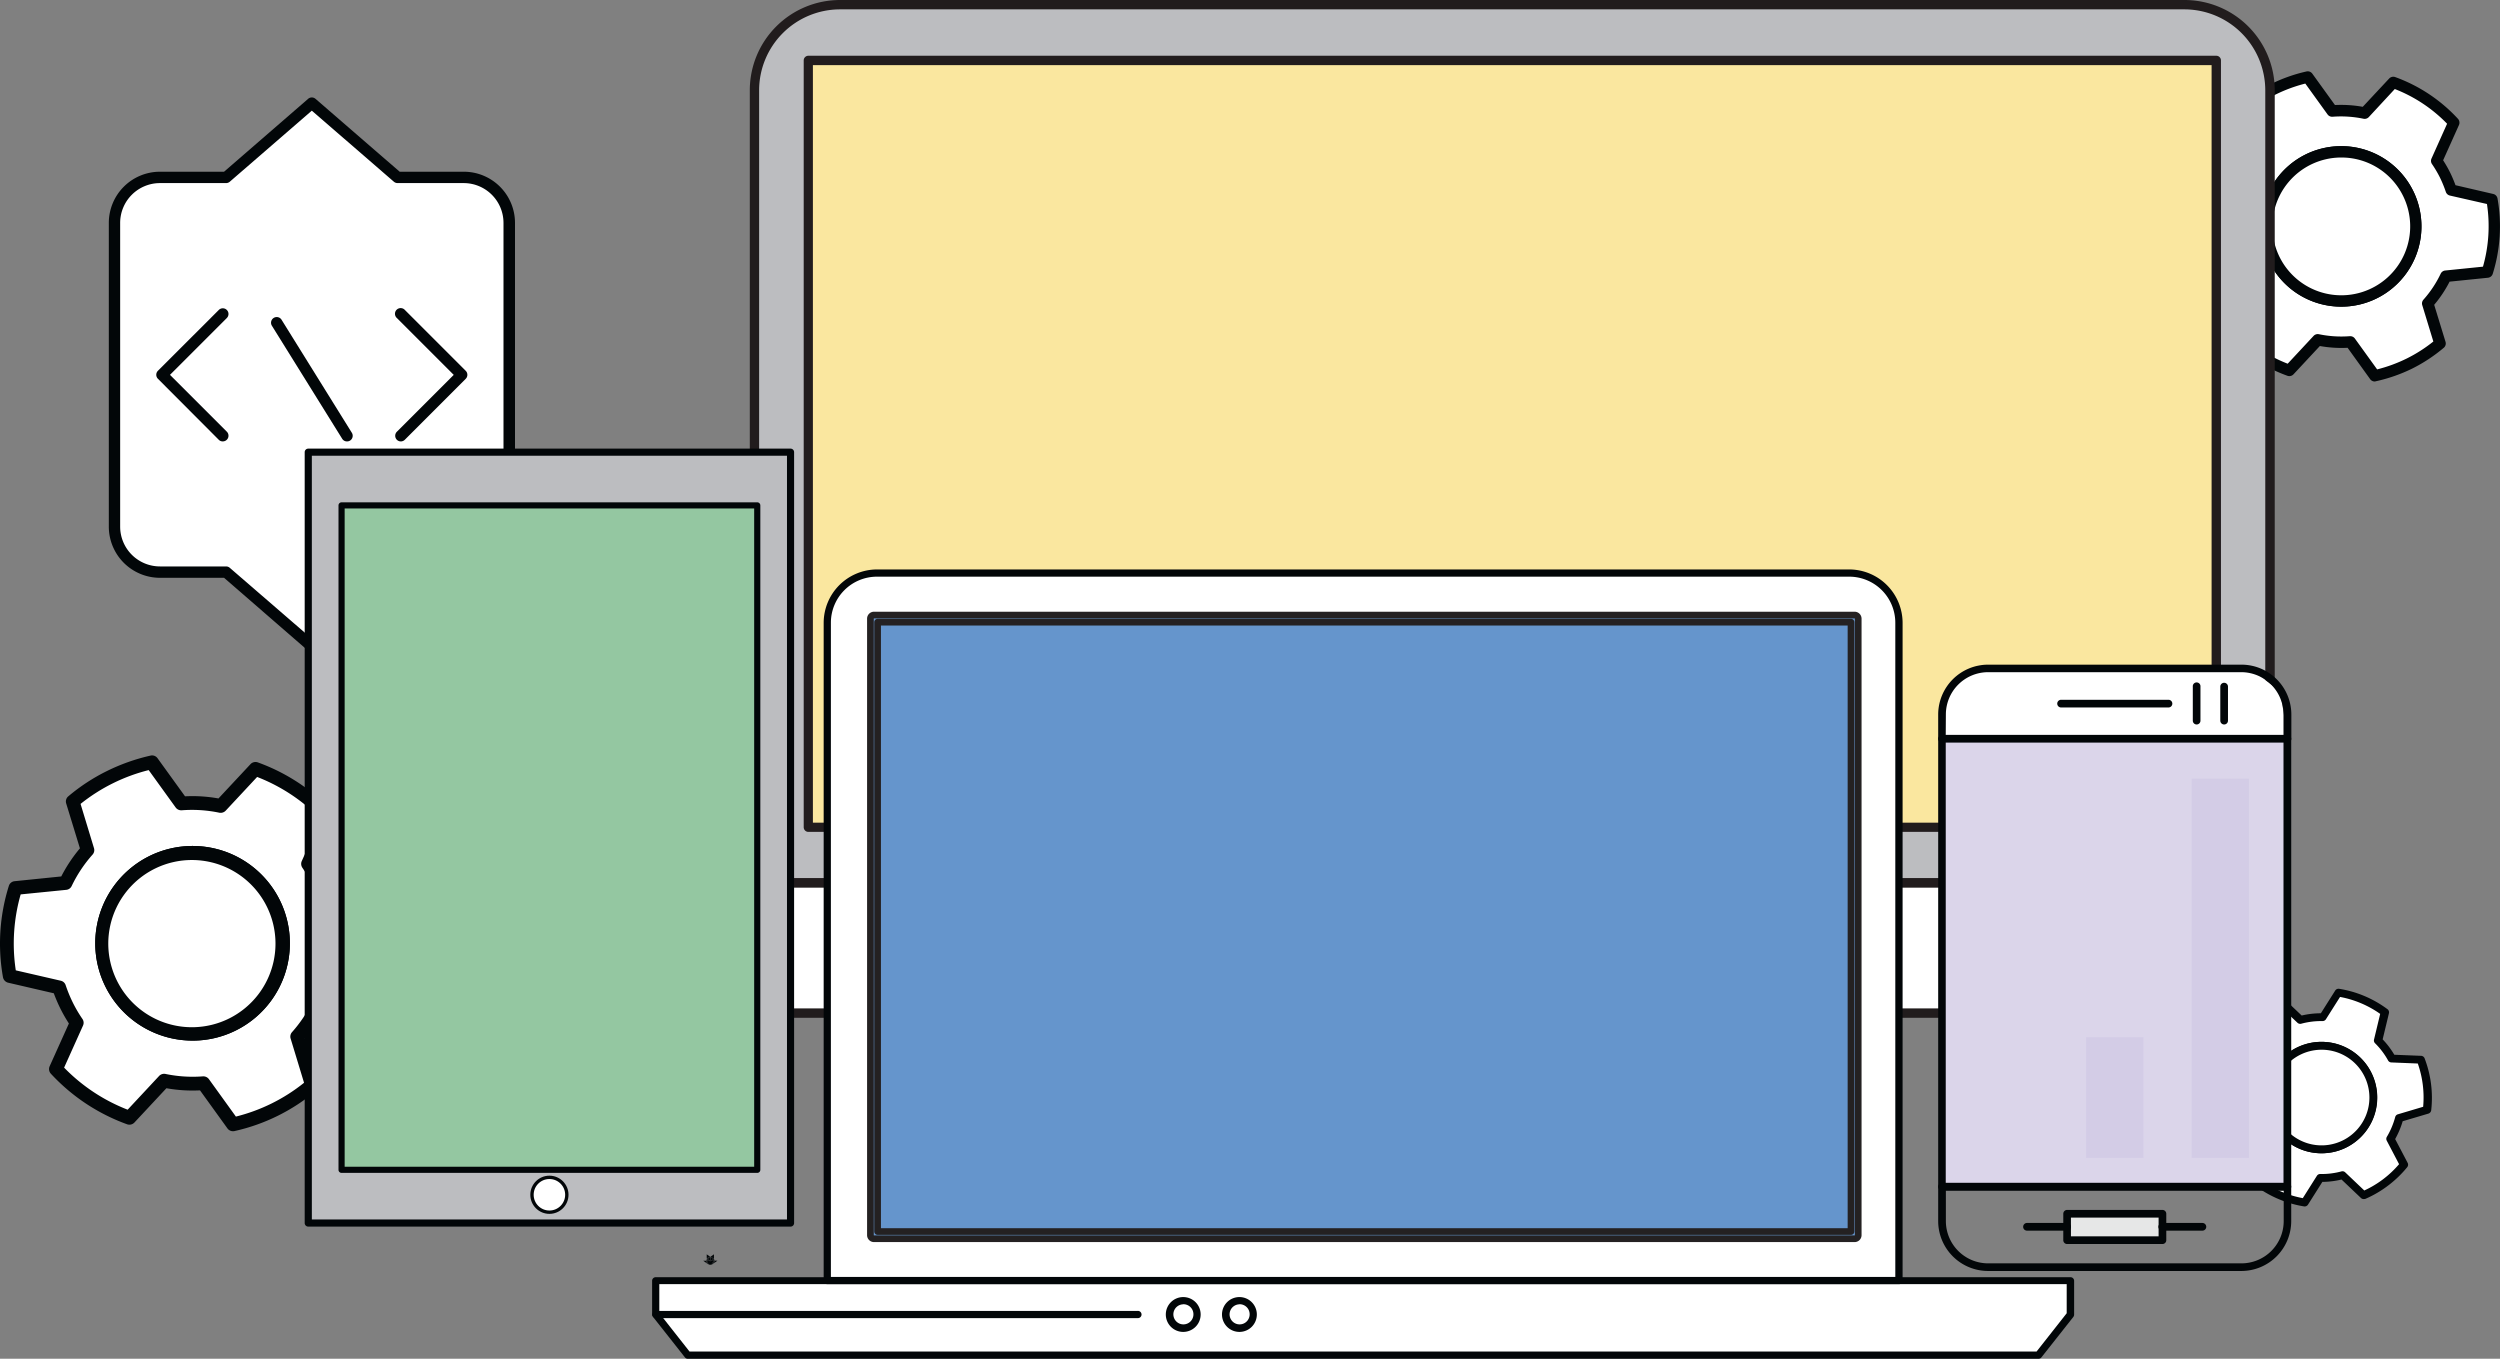 <svg xmlns="http://www.w3.org/2000/svg" viewBox="0 0 747.57 406.3"><rect x="0" y="0" width="747.57" height="406.3" fill="#808080" stroke="none"/><defs><style>.cls-1,.cls-8{fill:#fff;}.cls-2{fill:#020608;}.cls-3{fill:#bcbdc0;}.cls-4{fill:#211c1d;}.cls-5{fill:#fae79f;}.cls-6{fill:#c3da9a;}.cls-7{fill:#94c7a1;}.cls-8{stroke:#020608;stroke-miterlimit:10;}.cls-9{fill:#dbd5ea;}.cls-10{fill:#e6e7e7;}.cls-11{fill:#d3cce6;}.cls-12{fill:#6595cc;stroke:#242122;stroke-linejoin:round;stroke-width:2px;}</style></defs><title>Asset 1</title><g id="Layer_2" data-name="Layer 2"><g id="Слой_1" data-name="Слой 1"><path class="cls-1" d="M639,149.61a4.42,4.42,0,1,1,4.42-4.42,4.41,4.41,0,0,1-4.42,4.42"/><path class="cls-2" d="M633.08,145.19a5.92,5.92,0,1,1,5.92,5.92A5.93,5.93,0,0,1,633.08,145.19Zm8.84,0a2.92,2.92,0,1,0-2.92,2.92A2.92,2.92,0,0,0,641.92,145.19Z"/><rect class="cls-1" x="628.05" y="164.4" width="15.37" height="17.56"/><path class="cls-2" d="M626.55,183.46V162.9h18.37v20.56Zm3-17.56v14.56h12.37V165.9Z"/><rect class="cls-1" x="628.05" y="188.86" width="15.37" height="10.05"/><path class="cls-2" d="M626.55,200.41v-13h18.37v13Zm3-10v7h12.37v-7Z"/><path class="cls-1" d="M138.67,53.05H118.89L93.24,30.84,67.6,53.05H47.83a13.64,13.64,0,0,0-13.6,13.59v90.85a13.63,13.63,0,0,0,13.6,13.59H67.61l25.63,22.21,25.65-22.21h19.78a13.62,13.62,0,0,0,13.59-13.59V66.64A13.63,13.63,0,0,0,138.67,53.05Z"/><path class="cls-2" d="M93.24,195a1.73,1.73,0,0,1-1.11-.41L67,172.78H47.83a15.3,15.3,0,0,1-15.29-15.29V66.64A15.3,15.3,0,0,1,47.83,51.35H67L92.13,29.56a1.68,1.68,0,0,1,2.22,0l25.17,21.79h19.15A15.31,15.31,0,0,1,154,66.64v90.85a15.31,15.31,0,0,1-15.29,15.29H119.53l-25.18,21.8A1.69,1.69,0,0,1,93.24,195ZM47.83,54.75a11.91,11.91,0,0,0-11.9,11.89v90.85a11.91,11.91,0,0,0,11.9,11.89H67.61a1.68,1.68,0,0,1,1.11.42L93.24,191l24.54-21.24a1.68,1.68,0,0,1,1.11-.42h19.78a11.9,11.9,0,0,0,11.89-11.89V66.64a11.91,11.91,0,0,0-11.89-11.89H118.89a1.73,1.73,0,0,1-1.11-.41L93.24,33.09,68.71,54.34a1.71,1.71,0,0,1-1.11.41Z"/><path class="cls-2" d="M66.62,132a1.7,1.7,0,0,1-1.2-.49L47.23,113.27a1.69,1.69,0,0,1,0-2.4L65.42,92.69a1.7,1.7,0,0,1,2.41,2.4l-17,17,17,17a1.7,1.7,0,0,1-1.21,2.9Z"/><path class="cls-2" d="M119.88,132a1.68,1.68,0,0,1-1.2-.49,1.7,1.7,0,0,1,0-2.41l17-17-17-17a1.7,1.7,0,1,1,2.4-2.4l18.18,18.18a1.7,1.7,0,0,1,0,2.4l-18.18,18.19A1.7,1.7,0,0,1,119.88,132Z"/><path class="cls-2" d="M103.76,132a1.68,1.68,0,0,1-1.44-.8l-21-33.77a1.7,1.7,0,1,1,2.89-1.79l21,33.77a1.7,1.7,0,0,1-.54,2.34A1.72,1.72,0,0,1,103.76,132Z"/><path class="cls-1" d="M731.12,52.31a36.5,36.5,0,0,0-2.48-4.22l5.12-11.41a45.6,45.6,0,0,0-18.12-12l-8.54,9.14a34.77,34.77,0,0,0-9.73-.62L690.06,23a45.74,45.74,0,0,0-19.49,9.67l3.66,12a34.61,34.61,0,0,0-5.39,8.13L656.4,54.05A45.48,45.48,0,0,0,655,75.76l12.19,2.82a36.39,36.39,0,0,0,1.85,4.52,33.78,33.78,0,0,0,2.49,4.21l-5.14,11.42a45.7,45.7,0,0,0,18.14,12l8.52-9.15a34.45,34.45,0,0,0,9.73.62l7.31,10.15a45.74,45.74,0,0,0,19.49-9.67l-3.66-12a34.34,34.34,0,0,0,5.4-8.13l12.44-1.27a45.73,45.73,0,0,0,1.38-21.71L733,56.82A37.93,37.93,0,0,0,731.12,52.31ZM710,87.68a22.3,22.3,0,1,1,10.07-29.89A22.29,22.29,0,0,1,710,87.68Z"/><path class="cls-2" d="M710.11,114.08a1.69,1.69,0,0,1-1.37-.71L702,104a36.68,36.68,0,0,1-8.3-.53l-7.88,8.46a1.7,1.7,0,0,1-1.82.44,47.68,47.68,0,0,1-18.81-12.48,1.7,1.7,0,0,1-.3-1.85l4.75-10.55a37.42,37.42,0,0,1-2.07-3.62A37.83,37.83,0,0,1,665.91,80l-11.28-2.6a1.72,1.72,0,0,1-1.29-1.36,47.48,47.48,0,0,1,1.44-22.52,1.71,1.71,0,0,1,1.45-1.18l11.5-1.17a36.75,36.75,0,0,1,4.6-6.93L669,33.2a1.7,1.7,0,0,1,.52-1.8A47.1,47.1,0,0,1,679,25.17a47.81,47.81,0,0,1,10.7-3.8,1.69,1.69,0,0,1,1.75.66l6.77,9.38a36.66,36.66,0,0,1,8.31.53l7.89-8.45a1.7,1.7,0,0,1,1.82-.44A47.5,47.5,0,0,1,735,35.53a1.7,1.7,0,0,1,.3,1.85l-4.74,10.55a36.25,36.25,0,0,1,2.07,3.62,39.31,39.31,0,0,1,1.63,3.83L745.54,58a1.69,1.69,0,0,1,1.29,1.36,47.6,47.6,0,0,1-1.43,22.52A1.7,1.7,0,0,1,744,83.05l-11.5,1.17a36.48,36.48,0,0,1-4.61,6.93l3.39,11.06a1.68,1.68,0,0,1-.53,1.79,47.42,47.42,0,0,1-9.5,6.25A48.16,48.16,0,0,1,710.49,114,2.45,2.45,0,0,1,710.11,114.08Zm-7.31-13.55a1.68,1.68,0,0,1,1.38.71l6.65,9.22a44.52,44.52,0,0,0,8.86-3.26,44,44,0,0,0,7.95-5.08l-3.32-10.88a1.71,1.71,0,0,1,.35-1.62,32.84,32.84,0,0,0,5.14-7.73,1.7,1.7,0,0,1,1.36-1l11.31-1.15A44.27,44.27,0,0,0,743.67,61L732.6,58.48a1.67,1.67,0,0,1-1.23-1.11,36.29,36.29,0,0,0-1.78-4.32,34.47,34.47,0,0,0-2.36-4,1.68,1.68,0,0,1-.14-1.65L731.75,37a44.21,44.21,0,0,0-15.64-10.38L708.35,35a1.7,1.7,0,0,1-1.59.51,33,33,0,0,0-9.26-.6,1.68,1.68,0,0,1-1.5-.7l-6.65-9.22a45.1,45.1,0,0,0-8.87,3.27,44.14,44.14,0,0,0-8,5.08l3.33,10.88a1.71,1.71,0,0,1-.36,1.63,33,33,0,0,0-5.13,7.72,1.72,1.72,0,0,1-1.36,1L657.7,55.63a43.91,43.91,0,0,0-1.19,18.73l11.08,2.56A1.72,1.72,0,0,1,668.82,78a32,32,0,0,0,1.77,4.3,31.39,31.39,0,0,0,2.36,4A1.73,1.73,0,0,1,673.1,88l-4.67,10.38a44.2,44.2,0,0,0,15.65,10.38l7.75-8.32a1.71,1.71,0,0,1,1.59-.5,33,33,0,0,0,9.25.59Zm-2.7-8.83a24,24,0,1,1,10.65-2.5A23.86,23.86,0,0,1,700.1,91.7Zm0-44.6a20.6,20.6,0,1,0,18.47,11.45A20.53,20.53,0,0,0,700.07,47.1Z"/><path class="cls-1" d="M690.18,47.73a22.3,22.3,0,1,0,29.88,10.06A22.3,22.3,0,0,0,690.18,47.73Z"/><path class="cls-2" d="M700.1,91.7h0a24,24,0,1,1,10.65-2.5A23.86,23.86,0,0,1,700.1,91.7Zm0-44.6a20.6,20.6,0,1,0,18.47,11.45A20.53,20.53,0,0,0,700.07,47.1Z"/><path class="cls-1" d="M95.12,263.43a42.67,42.67,0,0,0-3-5.1l6.21-13.83a55.33,55.33,0,0,0-22-14.58L66,241a41.85,41.85,0,0,0-11.79-.75L45.38,228a55.54,55.54,0,0,0-23.62,11.72l4.44,14.49A42.46,42.46,0,0,0,19.66,264L4.6,265.54a55.15,55.15,0,0,0-1.68,26.31l14.77,3.42a44.06,44.06,0,0,0,2.25,5.47,41,41,0,0,0,3,5.11l-6.22,13.83a55.38,55.38,0,0,0,22,14.57L49,323.17a41.92,41.92,0,0,0,11.79.75l8.86,12.29a55.09,55.09,0,0,0,12.51-4.42,55.89,55.89,0,0,0,11.1-7.29L88.86,310a42.52,42.52,0,0,0,6.54-9.85l15.06-1.53a55.43,55.43,0,0,0,1.68-26.32l-14.76-3.4A45.2,45.2,0,0,0,95.12,263.43ZM69.53,306.29a27,27,0,1,1,12.2-36.21A27,27,0,0,1,69.53,306.29Z"/><path class="cls-2" d="M69.68,338.27a2.05,2.05,0,0,1-1.67-.85l-8.2-11.37a44.56,44.56,0,0,1-10.05-.64L40.2,335.66a2.05,2.05,0,0,1-2.2.53,57.76,57.76,0,0,1-22.79-15.12,2.05,2.05,0,0,1-.36-2.24l5.75-12.78a45.85,45.85,0,0,1-2.51-4.39,47.17,47.17,0,0,1-2-4.64L2.46,293.86a2.07,2.07,0,0,1-1.57-1.64,57.49,57.49,0,0,1,1.75-27.29,2,2,0,0,1,1.75-1.43l13.93-1.42a44.92,44.92,0,0,1,5.58-8.4l-4.1-13.4a2,2,0,0,1,.64-2.17A56.9,56.9,0,0,1,32,230.55a58.35,58.35,0,0,1,13-4.6,2,2,0,0,1,2.12.8l8.21,11.37a43.85,43.85,0,0,1,10,.64l9.57-10.25a2.06,2.06,0,0,1,2.2-.53,57.64,57.64,0,0,1,22.78,15.13,2.09,2.09,0,0,1,.36,2.24l-5.75,12.78a43.1,43.1,0,0,1,4.48,9l13.66,3.16a2.05,2.05,0,0,1,1.57,1.64,57.74,57.74,0,0,1-1.74,27.29,2.08,2.08,0,0,1-1.76,1.44L96.74,302.1a44.91,44.91,0,0,1-5.58,8.4l4.1,13.4a2.05,2.05,0,0,1-.64,2.17,57.21,57.21,0,0,1-24.49,12.15A1.73,1.73,0,0,1,69.68,338.27Zm-8.86-16.41a2.06,2.06,0,0,1,1.67.86l8.05,11.17a53,53,0,0,0,20.38-10.11l-4-13.17a2,2,0,0,1,.43-2,40.25,40.25,0,0,0,6.22-9.36,2.09,2.09,0,0,1,1.65-1.17l13.7-1.39A53.62,53.62,0,0,0,110.34,274l-13.43-3.1a2,2,0,0,1-1.48-1.35,45.78,45.78,0,0,0-2.15-5.22,42.59,42.59,0,0,0-2.86-4.85,2.06,2.06,0,0,1-.18-2l5.65-12.56a53.47,53.47,0,0,0-19-12.59l-9.4,10.08a2.08,2.08,0,0,1-1.93.61,39.7,39.7,0,0,0-11.21-.72,2.06,2.06,0,0,1-1.83-.85l-8.06-11.17a53.46,53.46,0,0,0-20.37,10.11l4,13.18a2,2,0,0,1-.43,2,40.25,40.25,0,0,0-6.22,9.36,2,2,0,0,1-1.65,1.16L6.18,267.45a53.47,53.47,0,0,0-1.46,22.71l13.44,3.1a2,2,0,0,1,1.48,1.35,41.59,41.59,0,0,0,2.15,5.22,39.67,39.67,0,0,0,2.85,4.85,2,2,0,0,1,.18,2l-5.65,12.57a53.52,53.52,0,0,0,19,12.58l9.39-10.07a2.08,2.08,0,0,1,1.93-.62,39.79,39.79,0,0,0,11.21.72Zm-3.27-10.69a29.1,29.1,0,1,1,12.9-3A28.89,28.89,0,0,1,57.55,311.17Zm0-54a25,25,0,1,0,11.11,47.31,25,25,0,0,0-11.11-47.31Z"/><path class="cls-1" d="M45.52,257.89a27,27,0,1,0,36.21,12.19A27,27,0,0,0,45.52,257.89Z"/><path class="cls-2" d="M57.55,311.17h0a29.1,29.1,0,1,1,12.9-3A28.89,28.89,0,0,1,57.55,311.17Zm0-54a25,25,0,1,0,11.11,47.31,25,25,0,0,0-11.11-47.31Z"/><path class="cls-1" d="M713.4,313.69a24.91,24.91,0,0,0-2.24-2.55l2-8.45a31.78,31.78,0,0,0-13.92-5.87l-4.64,7.34a24,24,0,0,0-6.72.83l-6.3-6a32.14,32.14,0,0,0-6.57,3.83,31.58,31.58,0,0,0-5.48,5.28l4.05,7.69a24.24,24.24,0,0,0-2.64,6.24l-8.32,2.46a31.64,31.64,0,0,0,1.86,15l8.68.35a25.06,25.06,0,0,0,1.85,2.84,22,22,0,0,0,2.24,2.55l-2,8.45a31.73,31.73,0,0,0,13.92,5.87l4.64-7.34a24,24,0,0,0,6.72-.83l6.29,6a32,32,0,0,0,6.58-3.83,31.22,31.22,0,0,0,5.47-5.29l-4-7.68a24.39,24.39,0,0,0,2.64-6.24l8.32-2.47a31.89,31.89,0,0,0-1.86-15l-8.68-.34A25.67,25.67,0,0,0,713.4,313.69Zm-9.85,26.86a15.48,15.48,0,1,1,3-21.69A15.46,15.46,0,0,1,703.55,340.55Z"/><path class="cls-2" d="M707,358.54a1.17,1.17,0,0,1-1-.3l-5.82-5.53a25.18,25.18,0,0,1-5.73.71l-4.29,6.79a1.19,1.19,0,0,1-1.19.54,33.16,33.16,0,0,1-14.44-6.09,1.17,1.17,0,0,1-.44-1.22l1.88-7.81a24.17,24.17,0,0,1-1.88-2.21,25.73,25.73,0,0,1-1.61-2.4l-8-.32a1.17,1.17,0,0,1-1.05-.76,32.83,32.83,0,0,1-1.93-15.55,1.21,1.21,0,0,1,.84-1l7.69-2.28a25.44,25.44,0,0,1,2.25-5.32l-3.74-7.11a1.17,1.17,0,0,1,.13-1.29,32.68,32.68,0,0,1,5.67-5.48,33.89,33.89,0,0,1,6.82-4,1.19,1.19,0,0,1,1.28.23l5.83,5.53A24.7,24.7,0,0,1,694,303l4.29-6.79a1.19,1.19,0,0,1,1.19-.53,32.84,32.84,0,0,1,14.43,6.09,1.18,1.18,0,0,1,.45,1.22l-1.88,7.81a25,25,0,0,1,1.88,2.2,27.9,27.9,0,0,1,1.61,2.4l8,.32a1.18,1.18,0,0,1,1.06.76A33.09,33.09,0,0,1,727,332a1.21,1.21,0,0,1-.84,1l-7.69,2.28a25.75,25.75,0,0,1-2.25,5.33l3.73,7.11a1.19,1.19,0,0,1-.12,1.29,33.12,33.12,0,0,1-5.68,5.48,32.78,32.78,0,0,1-6.82,4A1,1,0,0,1,707,358.54Zm-6.73-8.29a1.19,1.19,0,0,1,1,.3l5.72,5.44a30.3,30.3,0,0,0,10.4-7.87l-3.67-7a1.18,1.18,0,0,1,0-1.15,23.3,23.3,0,0,0,2.51-5.93,1.16,1.16,0,0,1,.8-.83l7.56-2.25a30.75,30.75,0,0,0-1.6-12.94l-7.89-.32a1.15,1.15,0,0,1-1-.6,22.5,22.5,0,0,0-3.89-5.14,1.17,1.17,0,0,1-.31-1.11l1.84-7.67a30.52,30.52,0,0,0-12-5.07l-4.22,6.67a1.18,1.18,0,0,1-1,.55,23.08,23.08,0,0,0-6.39.79,1.19,1.19,0,0,1-1.12-.28l-5.73-5.43a30.44,30.44,0,0,0-5.62,3.37,30.79,30.79,0,0,0-4.78,4.49l3.68,7a1.2,1.2,0,0,1,0,1.16,22.85,22.85,0,0,0-2.51,5.93,1.17,1.17,0,0,1-.8.83l-7.57,2.24a30.73,30.73,0,0,0,1.6,12.94l7.9.32a1.15,1.15,0,0,1,1,.6A23,23,0,0,0,676,342a24.21,24.21,0,0,0,2.13,2.43,1.17,1.17,0,0,1,.31,1.11l-1.84,7.68a30.57,30.57,0,0,0,12,5.06l4.21-6.67a1.16,1.16,0,0,1,1-.55,22.62,22.62,0,0,0,6.39-.79Zm-3-5.68a16.66,16.66,0,1,1,6.94-3.08A16.54,16.54,0,0,1,697.33,344.57Zm-5.78-30.42a14.29,14.29,0,0,0-8.73,22.68,14.3,14.3,0,1,0,8.73-22.68Z"/><path class="cls-1" d="M684.88,315.86a15.48,15.48,0,1,0,21.69,3A15.47,15.47,0,0,0,684.88,315.86Z"/><path class="cls-2" d="M697.33,344.57h0a16.66,16.66,0,1,1,6.94-3.08A16.54,16.54,0,0,1,697.33,344.57Zm-5.78-30.42a14.29,14.29,0,0,0-8.73,22.68,14.3,14.3,0,1,0,8.73-22.68Z"/><path class="cls-3" d="M678.79,264V27A25.6,25.6,0,0,0,653.19,1.4h-402A25.59,25.59,0,0,0,225.62,27V264Z"/><path class="cls-4" d="M678.79,265.44H225.62a1.41,1.41,0,0,1-1.41-1.41V27a27,27,0,0,1,27-27h402a27,27,0,0,1,27,27V264A1.41,1.41,0,0,1,678.79,265.44ZM227,262.63H677.38V27A24.22,24.22,0,0,0,653.19,2.8h-402A24.22,24.22,0,0,0,227,27Z"/><rect class="cls-1" x="225" y="264.03" width="454.4" height="38.91"/><path class="cls-4" d="M679.4,304.35H225a1.4,1.4,0,0,1-1.4-1.4V264a1.4,1.4,0,0,1,1.4-1.4H679.4a1.4,1.4,0,0,1,1.4,1.4V303A1.4,1.4,0,0,1,679.4,304.35Zm-453-2.81H678v-36.1H226.4Z"/><rect class="cls-5" x="241.68" y="18.07" width="421.05" height="229.28"/><path class="cls-4" d="M662.73,248.76h-421a1.4,1.4,0,0,1-1.4-1.4V18.07a1.4,1.4,0,0,1,1.4-1.4H662.73a1.4,1.4,0,0,1,1.4,1.4V247.36A1.4,1.4,0,0,1,662.73,248.76ZM243.08,246H661.33V19.48H243.08Z"/><polygon class="cls-3" points="520.29 361.31 384.11 361.31 392.45 302.95 511.96 302.95 520.29 361.31"/><path class="cls-4" d="M520.35,362.71H384.11a1.42,1.42,0,0,1-1.06-.49,1.43,1.43,0,0,1-.33-1.11l8.34-58.36a1.41,1.41,0,0,1,1.39-1.21H512a1.39,1.39,0,0,1,1.38,1.21l8.29,58a1.37,1.37,0,0,1,.12.58A1.4,1.4,0,0,1,520.35,362.71ZM385.73,359.9H518.68l-7.94-55.55H393.67Z"/><path class="cls-4" d="M484.19,284.89h-64a1.4,1.4,0,0,1,0-2.8h64a1.4,1.4,0,0,1,0,2.8Z"/><path class="cls-4" d="M452.2,291.65a1.4,1.4,0,0,1-1.4-1.4V276.73a1.41,1.41,0,0,1,2.81,0v13.52A1.41,1.41,0,0,1,452.2,291.65Z"/><path class="cls-1" d="M563.29,382.22c0-.29,0-.56,0-.84a20.06,20.06,0,0,0-20.07-20.07H361.14a20.07,20.07,0,0,0-20.07,20.07c0,.28,0,.55,0,.84Z"/><path class="cls-4" d="M563.29,383.62H341.11a1.41,1.41,0,0,1-1.4-1.34c0-.48,0-.69,0-.9a21.51,21.51,0,0,1,21.48-21.48H543.26a21.5,21.5,0,0,1,21.47,21.48c0,.22,0,.43,0,.64A1.67,1.67,0,0,1,563.29,383.62Zm-220.81-2.81H561.92a18.69,18.69,0,0,0-18.66-18.1H361.14A18.69,18.69,0,0,0,342.48,380.81Z"/><polygon class="cls-1" points="407.61 382.95 196.07 382.95 196.07 393.07 205.66 405.22 407.61 405.22 609.55 405.22 619.14 393.07 619.14 382.95 407.61 382.95"/><path class="cls-2" d="M609.55,406.3H205.66a1.09,1.09,0,0,1-.85-.41l-9.58-12.15a1.07,1.07,0,0,1-.23-.67V383a1.07,1.07,0,0,1,1.07-1.08H619.14a1.08,1.08,0,0,1,1.08,1.08v10.12a1.13,1.13,0,0,1-.23.67l-9.59,12.15A1.09,1.09,0,0,1,609.55,406.3Zm-403.37-2.16H609l9-11.44V384H197.15v8.67Z"/><line class="cls-1" x1="196.07" y1="393.07" x2="340.17" y2="393.07"/><path class="cls-2" d="M340.17,394.15H196.07a1.08,1.08,0,0,1,0-2.15h144.1a1.08,1.08,0,1,1,0,2.15Z"/><path class="cls-1" d="M358,393.07a4.13,4.13,0,1,1-4.13-4.12A4.13,4.13,0,0,1,358,393.07Z"/><path class="cls-2" d="M353.82,398.28a5.21,5.21,0,1,1,5.21-5.21A5.22,5.22,0,0,1,353.82,398.28Zm0-8.25a3,3,0,1,0,3.05,3A3,3,0,0,0,353.82,390Z"/><path class="cls-1" d="M374.76,393.07a4.13,4.13,0,1,1-4.13-4.12A4.13,4.13,0,0,1,374.76,393.07Z"/><path class="cls-2" d="M370.63,398.28a5.21,5.21,0,1,1,5.2-5.21A5.21,5.21,0,0,1,370.63,398.28Zm0-8.25a3,3,0,1,0,3.05,3A3,3,0,0,0,370.63,390Z"/><path class="cls-6" d="M212.85,376.9l-1.11-.86Z"/><path class="cls-6" d="M214.08,377.82h0l-.33-.23Z"/><path class="cls-6" d="M218.56,376.05l-1.08.83Z"/><path class="cls-6" d="M216.23,377.82l.32-.24-.32.23Z"/><path class="cls-2" d="M132.61,240.69a.69.69,0,0,0,0,.1A.69.69,0,0,1,132.61,240.69Z"/><path class="cls-2" d="M132.65,240.79a1.28,1.28,0,0,1,0,.27A1.28,1.28,0,0,0,132.65,240.79Z"/><path class="cls-2" d="M132.4,240.37a1,1,0,0,1,.21.32A1,1,0,0,0,132.4,240.37Z"/><polygon class="cls-2" points="130.11 241.13 130.56 241.58 130.56 242.21 131.64 242.21 131.64 241.13 130.11 241.13"/><path class="cls-2" d="M212.62,378.11h-.13l-.07,0h-.54a1,1,0,0,0,1.07,0Z"/><path class="cls-2" d="M213.25,377.91h0l0,0a1,1,0,0,1-.61.19H213l.1-.05Z"/><path class="cls-2" d="M212.21,378.11h0a1.43,1.43,0,0,1-.61-.17s0,0,0,0l.12.09a.2.2,0,0,1,.08,0Z"/><path class="cls-2" d="M211.21,377l-.91,0,1.3.94,0,0A1.21,1.21,0,0,1,211.21,377Z"/><path class="cls-2" d="M212.25,378.11h.17l.07,0h-.12Z"/><path class="cls-2" d="M211.34,377v0h-.13a1.21,1.21,0,0,0,.43.93,1.43,1.43,0,0,0,.61.17l.12,0A1.22,1.22,0,0,1,211.34,377Z"/><path class="cls-2" d="M211.24,376.74a.83.83,0,0,0,0,.27h.13v-.47A1.24,1.24,0,0,0,211.24,376.74Z"/><path class="cls-2" d="M213.26,377.9l1.27-.92-.88,0A1,1,0,0,1,213.26,377.9Z"/><path class="cls-2" d="M212.49,378.1h0Z"/><path class="cls-2" d="M213.65,377h-.16v0a1.07,1.07,0,0,1-1,1.06h.11a1,1,0,0,0,.61-.19l0,0A1,1,0,0,0,213.65,377Z"/><path class="cls-2" d="M213.65,377a1.65,1.65,0,0,0-.06-.32.54.54,0,0,0-.1-.16V377Z"/><path class="cls-2" d="M213.49,376.53v-.13l-.05,0A.26.26,0,0,1,213.49,376.53Z"/><path class="cls-2" d="M211.34,376.4v.14l0-.1Z"/><path class="cls-2" d="M212.41,378.08h.1Z"/><path class="cls-2" d="M213.24,377.36a1.06,1.06,0,0,1-.83.72l.1,0a1.07,1.07,0,0,0,1-1.06v0h-.2A1,1,0,0,1,213.24,377.36Z"/><path class="cls-2" d="M213.2,376.61a1.16,1.16,0,0,1,.09.41h.2v-.48a.26.26,0,0,0-.05-.09Z"/><path class="cls-2" d="M211.59,377.36a1,1,0,0,1-.05-.34h-.2v0a1.22,1.22,0,0,0,1,1h0A1.06,1.06,0,0,1,211.59,377.36Z"/><path class="cls-2" d="M213.24,377.36a1,1,0,0,0,0-.34l-.67,0-.2.14-.21-.14-.67,0a1,1,0,0,0,.05.34.83.83,0,0,0,1.65,0Z"/><path class="cls-2" d="M213.29,377a1.16,1.16,0,0,0-.09-.41l-.58.43Z"/><path class="cls-2" d="M211.63,376.61l-.24-.17,0,.1V377h.2A1.16,1.16,0,0,1,211.63,376.61Z"/><path class="cls-2" d="M211.54,377l.67,0-.58-.43A1.16,1.16,0,0,0,211.54,377Z"/><path class="cls-2" d="M212.21,377l.21.14.2-.14h-.41Z"/><polygon class="cls-2" points="212.42 375.85 212.42 375.85 212.41 375.85 212.42 375.85"/><path class="cls-2" d="M212.21,376v0l.2-.14-1.08-.78h0v1.32l0,0A1,1,0,0,1,212.21,376Z"/><path class="cls-2" d="M212.22,376l.17.79,0,0v-.89h0Z"/><path class="cls-2" d="M212,376.15l.22-.16v0a1,1,0,0,0-.82.48l.24.17A1.16,1.16,0,0,1,212,376.15Z"/><path class="cls-2" d="M212.42,376.74l0,0-.17-.79-.22.16a1.16,1.16,0,0,0-.37.46l.58.43h.21Z"/><path class="cls-2" d="M213.49,375.07l-1.07.78h0l.17.13a1.22,1.22,0,0,1,.85.46l.05,0v-1.32Z"/><path class="cls-2" d="M212.44,376.71l0-.75.11,0-.17-.13v.89Z"/><path class="cls-2" d="M213.2,376.61l.24-.17a1.22,1.22,0,0,0-.85-.46l.24.17A1.16,1.16,0,0,1,213.2,376.61Z"/><path class="cls-2" d="M212.44,376.71l0,0v.3h.2l.58-.43a1.16,1.16,0,0,0-.37-.46l-.24-.17-.11,0Z"/><rect class="cls-3" x="92.18" y="135.22" width="144.22" height="230.5"/><path class="cls-2" d="M91.11,365.72V135.22a1.07,1.07,0,0,1,1.07-1.07H236.4a1.06,1.06,0,0,1,1.06,1.07v230.5a1.06,1.06,0,0,1-1.06,1.07H92.18A1.07,1.07,0,0,1,91.11,365.72Zm2.14-229.44V364.65H235.33V136.28Z"/><rect class="cls-7" x="102.14" y="151.13" width="124.31" height="198.68"/><path class="cls-2" d="M101.22,349.81V151.13a.92.92,0,0,1,.92-.92h124.3a.92.92,0,0,1,.92.92V349.81a.92.92,0,0,1-.92.92H102.14A.92.92,0,0,1,101.22,349.81Zm1.84-197.76V348.89H225.52V152.05Z"/><circle class="cls-8" cx="164.29" cy="357.27" r="5.21"/><polygon class="cls-1" points="684.04 220.91 580.72 220.91 580.72 213.24 580.72 209.26 585.03 203.4 591.42 199.07 671.7 199.07 681.87 206.74 684.04 220.91"/><path class="cls-2" d="M684,222.06H580.72a1.15,1.15,0,0,1-1.15-1.15v-7.24a14.94,14.94,0,0,1,14.93-14.92h75.76a14.93,14.93,0,0,1,14.92,14.92v7.24A1.14,1.14,0,0,1,684,222.06Zm-102.17-2.29h101v-6.1A12.65,12.65,0,0,0,670.26,201H594.5a12.65,12.65,0,0,0-12.63,12.63Z"/><path class="cls-2" d="M670.26,380.06H594.5a14.94,14.94,0,0,1-14.93-14.92v-10.3a1.16,1.16,0,0,1,1.15-1.15H684a1.15,1.15,0,0,1,1.14,1.15v10.3A14.93,14.93,0,0,1,670.26,380.06ZM581.87,356v9.15a12.65,12.65,0,0,0,12.63,12.63h75.76a12.65,12.65,0,0,0,12.63-12.63V356Z"/><rect class="cls-9" x="580.72" y="220.91" width="103.31" height="133.93"/><path class="cls-2" d="M684,356H580.72a1.15,1.15,0,0,1-1.15-1.15V220.91a1.15,1.15,0,0,1,1.15-1.14H684a1.14,1.14,0,0,1,1.14,1.14V354.84A1.14,1.14,0,0,1,684,356Zm-102.17-2.3h101V222.06h-101Z"/><rect class="cls-10" x="618.13" y="362.93" width="28.51" height="7.9"/><path class="cls-2" d="M646.63,372h-28.5a1.15,1.15,0,0,1-1.15-1.15v-7.9a1.15,1.15,0,0,1,1.15-1.15h28.5a1.15,1.15,0,0,1,1.15,1.15v7.9A1.15,1.15,0,0,1,646.63,372Zm-27.36-2.3h26.21v-5.6H619.27Z"/><path class="cls-2" d="M658.58,368h-12a1.15,1.15,0,0,1,0-2.3h12a1.15,1.15,0,0,1,0,2.3Z"/><path class="cls-2" d="M618.13,368h-12a1.15,1.15,0,0,1,0-2.3h12a1.15,1.15,0,0,1,0,2.3Z"/><path class="cls-2" d="M648.33,211.55h-31.9a1.15,1.15,0,1,1,0-2.29h31.9a1.15,1.15,0,1,1,0,2.29Z"/><path class="cls-2" d="M656.86,216.64a1.14,1.14,0,0,1-1.15-1.15V205.32a1.15,1.15,0,1,1,2.29,0v10.17A1.14,1.14,0,0,1,656.86,216.64Z"/><path class="cls-2" d="M665.08,216.64a1.15,1.15,0,0,1-1.15-1.15V205.32a1.15,1.15,0,1,1,2.3,0v10.17A1.14,1.14,0,0,1,665.08,216.64Z"/><rect class="cls-11" x="655.37" y="232.83" width="17.12" height="113.41"/><rect class="cls-11" x="623.82" y="310.16" width="17.12" height="36.08"/><path class="cls-1" d="M553,171.36H262.23a14.85,14.85,0,0,0-14.85,14.85V383H567.83V186.21A14.85,14.85,0,0,0,553,171.36Z"/><path class="cls-2" d="M567.83,384H247.38A1.09,1.09,0,0,1,246.3,383V186.21a16,16,0,0,1,15.93-15.93H553a16,16,0,0,1,15.93,15.93V383A1.08,1.08,0,0,1,567.83,384Zm-319.37-2.16H566.75V186.21A13.78,13.78,0,0,0,553,172.44H262.23a13.78,13.78,0,0,0-13.77,13.77Z"/><rect class="cls-12" x="261.35" y="184.97" width="293.23" height="184.37"/><path class="cls-12" d="M554.58,370.42H261.35a1.07,1.07,0,0,1-1.07-1.08V185a1.07,1.07,0,0,1,1.07-1.08H554.58a1.08,1.08,0,0,1,1.08,1.08V369.34A1.08,1.08,0,0,1,554.58,370.42Zm-292.15-2.16H553.5V186.05H262.43Z"/></g></g></svg>
